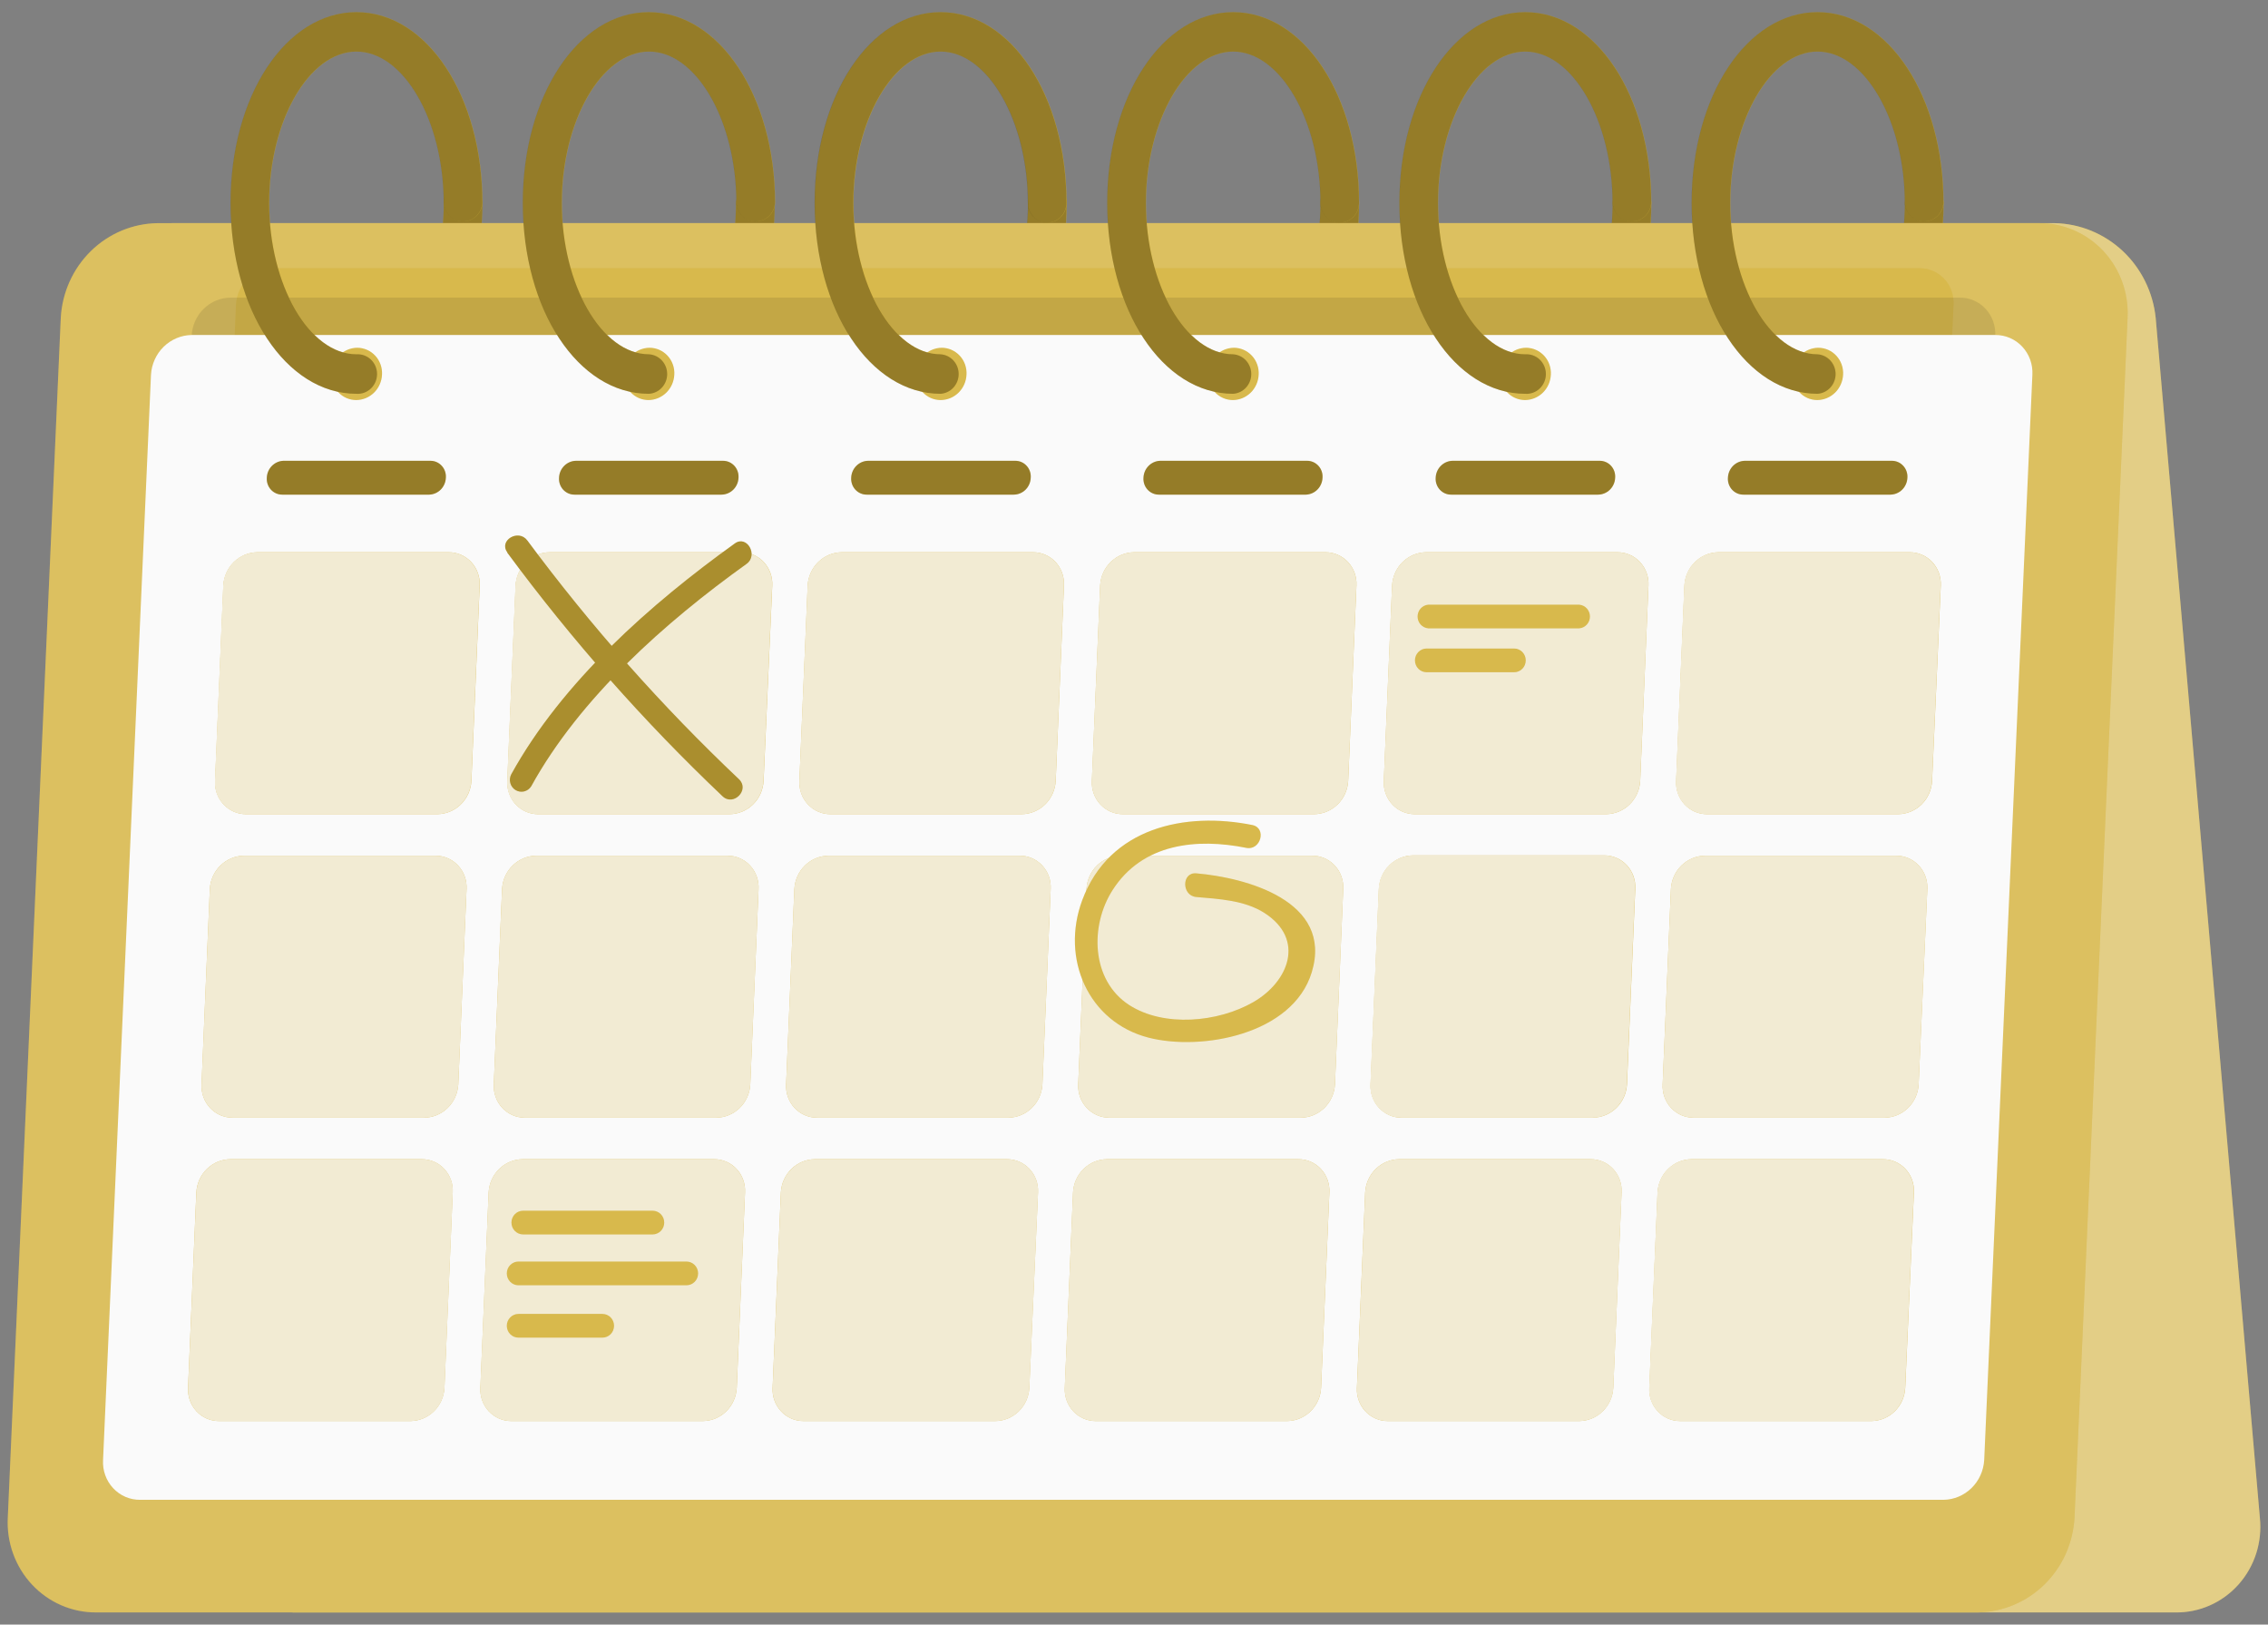 <svg width="148" height="106" viewBox="0 0 148 106" fill="none" xmlns="http://www.w3.org/2000/svg">
<rect x="0" y="0" width="148" height="106" fill="#808080" stroke="none"/>
<g clip-path="url(#clip0_1_38)">
<path d="M23.264 25.694C22.944 25.673 22.643 25.528 22.424 25.288C22.204 25.049 22.082 24.733 22.082 24.405C22.082 24.077 22.204 23.762 22.424 23.522C22.643 23.283 22.944 23.138 23.264 23.116C26.355 23.116 28.96 18.595 28.96 13.241C28.981 12.914 29.123 12.607 29.357 12.382C29.591 12.158 29.9 12.034 30.221 12.034C30.543 12.034 30.852 12.158 31.086 12.382C31.32 12.607 31.462 12.914 31.483 13.241C31.483 20.224 27.884 25.694 23.264 25.694Z" fill="#D4B139"/>
<path d="M42.334 25.694C42.014 25.673 41.714 25.528 41.494 25.288C41.275 25.049 41.152 24.733 41.152 24.405C41.152 24.077 41.275 23.762 41.494 23.522C41.714 23.283 42.014 23.138 42.334 23.116C45.425 23.116 48.03 18.595 48.03 13.241C48.051 12.914 48.193 12.607 48.427 12.382C48.662 12.158 48.971 12.034 49.292 12.034C49.613 12.034 49.922 12.158 50.156 12.382C50.391 12.607 50.533 12.914 50.554 13.241C50.581 20.224 46.944 25.694 42.334 25.694Z" fill="#D4B139"/>
<path d="M61.393 25.694C61.072 25.673 60.772 25.528 60.553 25.288C60.333 25.049 60.211 24.733 60.211 24.405C60.211 24.077 60.333 23.762 60.553 23.522C60.772 23.283 61.072 23.138 61.393 23.116C64.478 23.116 67.089 18.595 67.089 13.241C67.089 12.9 67.221 12.572 67.457 12.331C67.694 12.09 68.014 11.955 68.348 11.955C68.682 11.955 69.002 12.09 69.238 12.331C69.474 12.572 69.607 12.9 69.607 13.241C69.623 20.224 66.019 25.694 61.393 25.694Z" fill="#D4B139"/>
<path d="M80.476 25.694C80.303 25.706 80.13 25.681 79.967 25.622C79.805 25.562 79.655 25.469 79.529 25.348C79.403 25.227 79.302 25.081 79.233 24.919C79.164 24.757 79.129 24.582 79.129 24.405C79.129 24.229 79.164 24.054 79.233 23.892C79.302 23.729 79.403 23.583 79.529 23.462C79.655 23.342 79.805 23.249 79.967 23.189C80.13 23.13 80.303 23.105 80.476 23.116C83.562 23.116 86.172 18.595 86.172 13.241C86.172 12.9 86.304 12.572 86.54 12.331C86.777 12.09 87.097 11.955 87.431 11.955C87.765 11.955 88.085 12.09 88.321 12.331C88.557 12.572 88.69 12.9 88.69 13.241C88.69 20.224 85.08 25.694 80.476 25.694Z" fill="#D4B139"/>
<path d="M99.541 25.694C99.221 25.673 98.921 25.528 98.701 25.288C98.481 25.049 98.359 24.733 98.359 24.405C98.359 24.077 98.481 23.762 98.701 23.522C98.921 23.283 99.221 23.138 99.541 23.116C102.632 23.116 105.237 18.595 105.237 13.241C105.258 12.914 105.4 12.607 105.634 12.382C105.869 12.158 106.178 12.034 106.499 12.034C106.82 12.034 107.129 12.158 107.363 12.382C107.598 12.607 107.74 12.914 107.761 13.241C107.761 20.224 104.151 25.694 99.541 25.694Z" fill="#D4B139"/>
<path d="M118.612 25.694C118.291 25.673 117.991 25.528 117.771 25.288C117.552 25.049 117.43 24.733 117.43 24.405C117.43 24.077 117.552 23.762 117.771 23.522C117.991 23.283 118.291 23.138 118.612 23.116C121.697 23.116 124.307 18.595 124.307 13.241C124.328 12.914 124.47 12.607 124.705 12.382C124.939 12.158 125.248 12.034 125.569 12.034C125.89 12.034 126.199 12.158 126.434 12.382C126.668 12.607 126.81 12.914 126.831 13.241C126.831 20.224 123.221 25.694 118.612 25.694Z" fill="#D4B139"/>
<g opacity="0.3">
<path d="M23.262 25.694C22.942 25.673 22.641 25.528 22.422 25.288C22.202 25.049 22.08 24.733 22.08 24.405C22.08 24.077 22.202 23.762 22.422 23.522C22.641 23.283 22.942 23.138 23.262 23.116C26.353 23.116 28.958 18.595 28.958 13.241C28.979 12.914 29.121 12.607 29.355 12.382C29.589 12.158 29.898 12.034 30.22 12.034C30.541 12.034 30.85 12.158 31.084 12.382C31.318 12.607 31.46 12.914 31.481 13.241C31.481 20.224 27.882 25.694 23.262 25.694Z" fill="black"/>
<path d="M42.332 25.694C42.012 25.673 41.712 25.528 41.492 25.288C41.273 25.049 41.15 24.733 41.15 24.405C41.15 24.077 41.273 23.762 41.492 23.522C41.712 23.283 42.012 23.138 42.332 23.116C45.423 23.116 48.028 18.595 48.028 13.241C48.049 12.914 48.191 12.607 48.425 12.382C48.66 12.158 48.969 12.034 49.29 12.034C49.611 12.034 49.92 12.158 50.154 12.382C50.389 12.607 50.531 12.914 50.552 13.241C50.579 20.224 46.942 25.694 42.332 25.694Z" fill="black"/>
<path d="M61.383 25.694C61.063 25.673 60.762 25.528 60.543 25.288C60.323 25.049 60.201 24.733 60.201 24.405C60.201 24.077 60.323 23.762 60.543 23.522C60.762 23.283 61.063 23.138 61.383 23.116C64.469 23.116 67.079 18.595 67.079 13.241C67.079 12.9 67.211 12.572 67.448 12.331C67.684 12.09 68.004 11.955 68.338 11.955C68.672 11.955 68.992 12.09 69.228 12.331C69.464 12.572 69.597 12.9 69.597 13.241C69.613 20.224 66.009 25.694 61.383 25.694Z" fill="black"/>
<path d="M80.47 25.694C80.297 25.706 80.124 25.681 79.962 25.622C79.799 25.562 79.649 25.469 79.523 25.348C79.397 25.227 79.296 25.081 79.227 24.919C79.159 24.757 79.123 24.582 79.123 24.405C79.123 24.229 79.159 24.054 79.227 23.892C79.296 23.729 79.397 23.583 79.523 23.462C79.649 23.342 79.799 23.249 79.962 23.189C80.124 23.13 80.297 23.105 80.47 23.116C83.556 23.116 86.166 18.595 86.166 13.241C86.166 12.9 86.299 12.572 86.535 12.331C86.771 12.09 87.091 11.955 87.425 11.955C87.759 11.955 88.079 12.09 88.315 12.331C88.552 12.572 88.684 12.9 88.684 13.241C88.684 20.224 85.074 25.694 80.47 25.694Z" fill="black"/>
<path d="M99.535 25.694C99.215 25.673 98.915 25.528 98.695 25.288C98.476 25.049 98.353 24.733 98.353 24.405C98.353 24.077 98.476 23.762 98.695 23.522C98.915 23.283 99.215 23.138 99.535 23.116C102.626 23.116 105.231 18.595 105.231 13.241C105.252 12.914 105.394 12.607 105.628 12.382C105.863 12.158 106.172 12.034 106.493 12.034C106.814 12.034 107.123 12.158 107.357 12.382C107.592 12.607 107.734 12.914 107.755 13.241C107.755 20.224 104.145 25.694 99.535 25.694Z" fill="black"/>
<path d="M118.606 25.694C118.285 25.673 117.985 25.528 117.765 25.288C117.546 25.049 117.424 24.733 117.424 24.405C117.424 24.077 117.546 23.762 117.765 23.522C117.985 23.283 118.285 23.138 118.606 23.116C121.691 23.116 124.301 18.595 124.301 13.241C124.322 12.914 124.464 12.607 124.699 12.382C124.933 12.158 125.242 12.034 125.563 12.034C125.884 12.034 126.193 12.158 126.428 12.382C126.662 12.607 126.804 12.914 126.825 13.241C126.825 20.224 123.215 25.694 118.606 25.694Z" fill="black"/>
</g>
<path d="M11.317 14.56H134.083C135.729 14.594 137.307 15.24 138.52 16.377C139.732 17.514 140.497 19.065 140.671 20.737L147.469 99.029C147.552 99.815 147.47 100.61 147.23 101.361C146.989 102.112 146.596 102.802 146.074 103.386C145.553 103.97 144.917 104.434 144.207 104.748C143.497 105.062 142.73 105.218 141.957 105.207H19.186C17.54 105.171 15.964 104.524 14.752 103.387C13.539 102.25 12.774 100.701 12.598 99.029L5.805 20.737C5.722 19.951 5.803 19.156 6.043 18.405C6.283 17.654 6.676 16.963 7.198 16.379C7.719 15.795 8.356 15.331 9.066 15.017C9.776 14.703 10.544 14.548 11.317 14.56Z" fill="#D4B139"/>
<path opacity="0.4" d="M11.317 14.56H134.083C135.729 14.594 137.307 15.24 138.52 16.377C139.732 17.514 140.497 19.065 140.671 20.737L147.469 99.029C147.552 99.815 147.47 100.61 147.23 101.361C146.989 102.112 146.596 102.802 146.074 103.386C145.553 103.97 144.917 104.434 144.207 104.748C143.497 105.062 142.73 105.218 141.957 105.207H19.186C17.54 105.171 15.964 104.524 14.752 103.387C13.539 102.25 12.774 100.701 12.598 99.029L5.805 20.737C5.722 19.951 5.803 19.156 6.043 18.405C6.283 17.654 6.676 16.963 7.198 16.379C7.719 15.795 8.356 15.331 9.066 15.017C9.776 14.703 10.544 14.548 11.317 14.56Z" fill="#FAFAFA"/>
<path d="M133.06 14.56H10.289C8.665 14.58 7.109 15.229 5.936 16.375C4.762 17.522 4.058 19.081 3.966 20.737L0.508 99.029C0.467 99.827 0.585 100.625 0.857 101.374C1.128 102.123 1.546 102.808 2.085 103.386C2.624 103.964 3.274 104.424 3.993 104.737C4.712 105.05 5.487 105.21 6.269 105.207H129.051C130.675 105.187 132.231 104.538 133.404 103.391C134.578 102.245 135.282 100.686 135.373 99.029L138.837 20.737C138.878 19.938 138.758 19.14 138.486 18.39C138.213 17.64 137.794 16.955 137.253 16.376C136.712 15.798 136.061 15.338 135.34 15.026C134.619 14.714 133.843 14.555 133.06 14.56Z" fill="#D4B139"/>
<path opacity="0.2" d="M133.06 14.56H10.289C8.665 14.58 7.109 15.229 5.936 16.375C4.762 17.522 4.058 19.081 3.966 20.737L0.508 99.029C0.467 99.827 0.585 100.625 0.857 101.374C1.128 102.123 1.546 102.808 2.085 103.386C2.624 103.964 3.274 104.424 3.993 104.737C4.712 105.05 5.487 105.21 6.269 105.207H129.051C130.675 105.187 132.231 104.538 133.404 103.391C134.578 102.245 135.282 100.686 135.373 99.029L138.837 20.737C138.878 19.938 138.758 19.14 138.486 18.39C138.213 17.64 137.794 16.955 137.253 16.376C136.712 15.798 136.061 15.338 135.34 15.026C134.619 14.714 133.843 14.555 133.06 14.56Z" fill="#FAFAFA"/>
<path d="M12.544 84.517L15.403 19.86C15.437 19.225 15.706 18.628 16.156 18.189C16.605 17.75 17.202 17.503 17.824 17.497H125.269C125.569 17.495 125.866 17.555 126.142 17.675C126.417 17.794 126.666 17.97 126.873 18.191C127.08 18.413 127.241 18.675 127.345 18.961C127.449 19.248 127.495 19.554 127.48 19.86L124.616 84.517C124.581 85.151 124.312 85.749 123.862 86.187C123.413 86.626 122.816 86.874 122.195 86.88H14.754C14.455 86.882 14.158 86.821 13.882 86.702C13.606 86.582 13.357 86.406 13.15 86.185C12.943 85.964 12.783 85.702 12.679 85.415C12.574 85.128 12.528 84.823 12.544 84.517Z" fill="#D4B139"/>
<path opacity="0.1" d="M12.544 84.517L15.403 19.86C15.437 19.225 15.706 18.628 16.156 18.189C16.605 17.75 17.202 17.503 17.824 17.497H125.269C125.569 17.495 125.866 17.555 126.142 17.675C126.417 17.794 126.666 17.97 126.873 18.191C127.08 18.413 127.241 18.675 127.345 18.961C127.449 19.248 127.495 19.554 127.48 19.86L124.616 84.517C124.581 85.151 124.312 85.749 123.862 86.187C123.413 86.626 122.816 86.874 122.195 86.88H14.754C14.455 86.882 14.158 86.821 13.882 86.702C13.606 86.582 13.357 86.406 13.15 86.185C12.943 85.964 12.783 85.702 12.679 85.415C12.574 85.128 12.528 84.823 12.544 84.517Z" fill="#FAFAFA"/>
<path opacity="0.1" d="M9.51 89.794L12.509 21.896C12.543 21.23 12.825 20.603 13.297 20.142C13.77 19.682 14.396 19.422 15.049 19.418H127.882C128.197 19.415 128.509 19.478 128.798 19.603C129.088 19.728 129.349 19.913 129.566 20.145C129.784 20.377 129.952 20.652 130.061 20.953C130.17 21.255 130.218 21.576 130.201 21.896L127.196 89.794C127.162 90.46 126.881 91.087 126.41 91.549C125.939 92.01 125.314 92.271 124.662 92.278H11.817C11.503 92.28 11.192 92.217 10.903 92.091C10.614 91.965 10.353 91.78 10.136 91.547C9.92 91.314 9.753 91.039 9.645 90.737C9.537 90.436 9.491 90.115 9.51 89.794Z" fill="black"/>
<path d="M6.725 95.27L9.853 24.447C9.895 23.754 10.191 23.103 10.682 22.623C11.173 22.144 11.822 21.87 12.501 21.858H130.204C130.532 21.855 130.858 21.921 131.16 22.052C131.463 22.182 131.736 22.375 131.962 22.617C132.189 22.86 132.365 23.147 132.479 23.462C132.593 23.777 132.642 24.112 132.625 24.447L129.48 95.27C129.438 95.963 129.142 96.614 128.651 97.094C128.16 97.573 127.511 97.847 126.832 97.859H9.145C8.817 97.863 8.491 97.797 8.188 97.667C7.885 97.537 7.612 97.344 7.385 97.101C7.158 96.859 6.982 96.571 6.869 96.256C6.755 95.941 6.706 95.605 6.725 95.27Z" fill="#FAFAFA"/>
<path d="M118.591 26.103C118.37 26.103 118.15 26.057 117.947 25.968C117.744 25.878 117.561 25.748 117.409 25.583C117.257 25.419 117.14 25.224 117.064 25.012C116.989 24.799 116.956 24.573 116.97 24.347C116.99 23.904 117.176 23.486 117.488 23.178C117.801 22.871 118.216 22.696 118.65 22.691C118.872 22.691 119.091 22.737 119.294 22.826C119.497 22.916 119.681 23.047 119.832 23.211C119.984 23.375 120.102 23.57 120.177 23.782C120.253 23.995 120.285 24.221 120.272 24.447C120.251 24.89 120.065 25.308 119.753 25.616C119.441 25.923 119.025 26.098 118.591 26.103Z" fill="#D4B139"/>
<path d="M99.521 26.103C99.299 26.103 99.08 26.057 98.877 25.968C98.674 25.878 98.49 25.748 98.338 25.583C98.186 25.419 98.069 25.224 97.994 25.012C97.918 24.799 97.886 24.573 97.899 24.347C97.92 23.904 98.106 23.486 98.418 23.178C98.73 22.871 99.146 22.696 99.58 22.691C99.801 22.691 100.02 22.737 100.224 22.826C100.427 22.916 100.61 23.047 100.762 23.211C100.914 23.375 101.031 23.57 101.107 23.782C101.182 23.995 101.214 24.221 101.201 24.447C101.182 24.89 100.997 25.309 100.684 25.617C100.371 25.925 99.955 26.099 99.521 26.103Z" fill="#D4B139"/>
<path d="M80.454 26.103C80.233 26.103 80.014 26.057 79.811 25.968C79.607 25.878 79.424 25.748 79.272 25.583C79.12 25.419 79.003 25.224 78.927 25.012C78.852 24.799 78.82 24.573 78.833 24.347C78.855 23.905 79.041 23.488 79.353 23.18C79.665 22.872 80.08 22.698 80.514 22.691C80.735 22.691 80.954 22.737 81.157 22.826C81.361 22.916 81.544 23.047 81.696 23.211C81.848 23.375 81.965 23.57 82.04 23.782C82.116 23.995 82.148 24.221 82.135 24.447C82.115 24.89 81.93 25.309 81.618 25.617C81.305 25.925 80.889 26.099 80.454 26.103Z" fill="#D4B139"/>
<path d="M61.384 26.103C61.163 26.103 60.944 26.057 60.74 25.968C60.537 25.878 60.354 25.748 60.202 25.583C60.05 25.419 59.932 25.224 59.857 25.012C59.782 24.799 59.749 24.573 59.763 24.347C59.786 23.904 59.973 23.487 60.286 23.18C60.599 22.872 61.014 22.698 61.449 22.691C61.67 22.691 61.889 22.737 62.092 22.826C62.296 22.916 62.479 23.047 62.631 23.211C62.783 23.375 62.9 23.57 62.976 23.782C63.051 23.995 63.083 24.221 63.07 24.447C63.05 24.891 62.865 25.311 62.551 25.619C62.237 25.927 61.819 26.1 61.384 26.103Z" fill="#D4B139"/>
<path d="M42.321 26.103C42.1 26.103 41.881 26.057 41.678 25.968C41.474 25.878 41.291 25.748 41.139 25.583C40.987 25.419 40.87 25.224 40.794 25.012C40.719 24.799 40.687 24.573 40.7 24.347C40.721 23.904 40.906 23.486 41.219 23.178C41.531 22.871 41.947 22.696 42.381 22.691C42.602 22.691 42.821 22.737 43.025 22.826C43.228 22.916 43.411 23.047 43.563 23.211C43.715 23.375 43.832 23.57 43.908 23.782C43.983 23.995 44.015 24.221 44.002 24.447C43.981 24.89 43.796 25.308 43.483 25.616C43.171 25.923 42.755 26.098 42.321 26.103Z" fill="#D4B139"/>
<path d="M23.247 26.103C23.026 26.103 22.807 26.057 22.603 25.968C22.4 25.878 22.217 25.748 22.065 25.583C21.913 25.419 21.796 25.224 21.72 25.012C21.645 24.799 21.613 24.573 21.626 24.347C21.647 23.904 21.832 23.486 22.145 23.178C22.457 22.871 22.873 22.696 23.307 22.691C23.528 22.691 23.747 22.737 23.95 22.826C24.154 22.916 24.337 23.047 24.489 23.211C24.641 23.375 24.758 23.57 24.833 23.782C24.909 23.995 24.941 24.221 24.928 24.447C24.908 24.89 24.723 25.309 24.411 25.617C24.098 25.925 23.682 26.099 23.247 26.103Z" fill="#D4B139"/>
<g opacity="0.1">
<path d="M118.583 26.103C118.362 26.103 118.143 26.057 117.939 25.968C117.736 25.878 117.553 25.748 117.401 25.583C117.249 25.419 117.132 25.224 117.056 25.012C116.981 24.799 116.949 24.573 116.962 24.347C116.983 23.904 117.168 23.486 117.48 23.178C117.793 22.871 118.209 22.696 118.643 22.691C118.864 22.691 119.083 22.737 119.286 22.826C119.49 22.916 119.673 23.047 119.825 23.211C119.977 23.375 120.094 23.57 120.169 23.782C120.245 23.995 120.277 24.221 120.264 24.447C120.243 24.89 120.058 25.308 119.745 25.616C119.433 25.923 119.017 26.098 118.583 26.103Z" fill="#FAFAFA"/>
<path d="M99.513 26.103C99.291 26.103 99.072 26.057 98.869 25.968C98.666 25.878 98.483 25.748 98.331 25.583C98.179 25.419 98.061 25.224 97.986 25.012C97.91 24.799 97.878 24.573 97.892 24.347C97.912 23.904 98.098 23.486 98.41 23.178C98.722 22.871 99.138 22.696 99.572 22.691C99.793 22.691 100.013 22.737 100.216 22.826C100.419 22.916 100.602 23.047 100.754 23.211C100.906 23.375 101.024 23.57 101.099 23.782C101.175 23.995 101.207 24.221 101.193 24.447C101.174 24.89 100.989 25.309 100.676 25.617C100.364 25.925 99.947 26.099 99.513 26.103Z" fill="#FAFAFA"/>
<path d="M80.446 26.103C80.225 26.103 80.006 26.057 79.803 25.968C79.599 25.878 79.416 25.748 79.264 25.583C79.112 25.419 78.995 25.224 78.919 25.012C78.844 24.799 78.812 24.573 78.825 24.347C78.847 23.905 79.033 23.488 79.345 23.18C79.657 22.872 80.072 22.698 80.506 22.691C80.727 22.691 80.946 22.737 81.15 22.826C81.353 22.916 81.536 23.047 81.688 23.211C81.84 23.375 81.957 23.57 82.033 23.782C82.108 23.995 82.14 24.221 82.127 24.447C82.108 24.89 81.922 25.309 81.61 25.617C81.297 25.925 80.881 26.099 80.446 26.103Z" fill="#FAFAFA"/>
<path d="M61.384 26.103C61.163 26.103 60.944 26.057 60.74 25.968C60.537 25.878 60.354 25.748 60.202 25.583C60.05 25.419 59.932 25.224 59.857 25.012C59.782 24.799 59.749 24.573 59.763 24.347C59.786 23.904 59.973 23.487 60.286 23.18C60.599 22.872 61.014 22.698 61.449 22.691C61.67 22.691 61.889 22.737 62.092 22.826C62.296 22.916 62.479 23.047 62.631 23.211C62.783 23.375 62.9 23.57 62.976 23.782C63.051 23.995 63.083 24.221 63.07 24.447C63.05 24.891 62.865 25.311 62.551 25.619C62.237 25.927 61.819 26.1 61.384 26.103Z" fill="#FAFAFA"/>
<path d="M42.31 26.103C42.088 26.103 41.869 26.057 41.666 25.968C41.463 25.878 41.279 25.748 41.127 25.583C40.976 25.419 40.858 25.224 40.783 25.012C40.707 24.799 40.675 24.573 40.688 24.347C40.709 23.904 40.895 23.486 41.207 23.178C41.519 22.871 41.935 22.696 42.369 22.691C42.59 22.691 42.809 22.737 43.013 22.826C43.216 22.916 43.399 23.047 43.551 23.211C43.703 23.375 43.82 23.57 43.896 23.782C43.971 23.995 44.004 24.221 43.99 24.447C43.97 24.89 43.784 25.308 43.472 25.616C43.159 25.923 42.744 26.098 42.31 26.103Z" fill="#FAFAFA"/>
<path d="M23.239 26.103C23.018 26.103 22.799 26.057 22.596 25.968C22.392 25.878 22.209 25.748 22.057 25.583C21.905 25.419 21.788 25.224 21.712 25.012C21.637 24.799 21.605 24.573 21.618 24.347C21.639 23.904 21.824 23.486 22.137 23.178C22.449 22.871 22.865 22.696 23.299 22.691C23.52 22.691 23.739 22.737 23.942 22.826C24.146 22.916 24.329 23.047 24.481 23.211C24.633 23.375 24.75 23.57 24.826 23.782C24.901 23.995 24.933 24.221 24.92 24.447C24.901 24.89 24.715 25.309 24.403 25.617C24.09 25.925 23.674 26.099 23.239 26.103Z" fill="#FAFAFA"/>
</g>
<path d="M28.015 32.274H18.424C18.285 32.275 18.147 32.247 18.019 32.191C17.891 32.135 17.776 32.053 17.681 31.949C17.586 31.845 17.513 31.722 17.467 31.588C17.421 31.454 17.402 31.312 17.413 31.17C17.424 30.881 17.541 30.606 17.741 30.402C17.942 30.197 18.211 30.077 18.494 30.066H28.086C28.225 30.065 28.363 30.093 28.49 30.149C28.618 30.205 28.733 30.288 28.828 30.392C28.923 30.495 28.996 30.618 29.042 30.752C29.088 30.886 29.107 31.029 29.096 31.17C29.086 31.459 28.968 31.734 28.768 31.939C28.567 32.144 28.299 32.263 28.015 32.274Z" fill="#D4B139"/>
<path d="M47.086 32.274H37.494C37.355 32.275 37.217 32.247 37.089 32.191C36.961 32.135 36.846 32.053 36.751 31.949C36.656 31.845 36.584 31.722 36.537 31.588C36.491 31.454 36.473 31.312 36.483 31.17C36.494 30.876 36.615 30.598 36.822 30.392C37.028 30.187 37.303 30.07 37.591 30.066H47.178C47.317 30.065 47.455 30.093 47.583 30.149C47.711 30.205 47.826 30.288 47.922 30.391C48.017 30.495 48.091 30.618 48.137 30.752C48.184 30.886 48.203 31.028 48.194 31.17C48.182 31.464 48.062 31.743 47.855 31.948C47.649 32.153 47.374 32.27 47.086 32.274Z" fill="#D4B139"/>
<path d="M66.153 32.274H56.561C56.422 32.275 56.284 32.247 56.156 32.191C56.028 32.135 55.913 32.053 55.817 31.949C55.722 31.845 55.648 31.723 55.602 31.589C55.555 31.455 55.536 31.312 55.545 31.17C55.556 30.876 55.678 30.598 55.884 30.392C56.09 30.187 56.365 30.07 56.653 30.066H66.251C66.39 30.065 66.527 30.093 66.655 30.149C66.783 30.205 66.898 30.288 66.993 30.392C67.088 30.495 67.161 30.618 67.207 30.752C67.253 30.886 67.272 31.029 67.261 31.17C67.251 31.465 67.131 31.744 66.924 31.95C66.718 32.155 66.442 32.272 66.153 32.274Z" fill="#D4B139"/>
<path d="M85.222 32.274H75.631C75.492 32.275 75.354 32.247 75.226 32.191C75.098 32.135 74.983 32.053 74.888 31.949C74.793 31.845 74.72 31.722 74.674 31.588C74.628 31.454 74.61 31.312 74.62 31.17C74.631 30.881 74.748 30.606 74.948 30.402C75.149 30.197 75.418 30.077 75.701 30.066H85.293C85.432 30.065 85.57 30.093 85.697 30.149C85.825 30.205 85.94 30.288 86.035 30.392C86.13 30.495 86.203 30.618 86.249 30.752C86.295 30.886 86.314 31.029 86.303 31.17C86.293 31.459 86.175 31.734 85.975 31.939C85.775 32.144 85.506 32.263 85.222 32.274Z" fill="#D4B139"/>
<path d="M104.293 32.274H94.701C94.562 32.275 94.424 32.247 94.296 32.191C94.168 32.135 94.053 32.053 93.958 31.949C93.864 31.845 93.791 31.722 93.744 31.588C93.698 31.454 93.68 31.312 93.69 31.17C93.701 30.876 93.823 30.598 94.029 30.392C94.235 30.187 94.51 30.07 94.798 30.066H104.39C104.529 30.065 104.667 30.093 104.795 30.149C104.923 30.205 105.038 30.288 105.133 30.392C105.228 30.495 105.3 30.618 105.347 30.752C105.393 30.886 105.411 31.029 105.401 31.17C105.39 31.464 105.269 31.743 105.062 31.948C104.856 32.153 104.581 32.27 104.293 32.274Z" fill="#D4B139"/>
<path d="M123.363 32.274H113.771C113.632 32.275 113.494 32.247 113.367 32.191C113.239 32.135 113.124 32.053 113.029 31.949C112.934 31.845 112.861 31.722 112.815 31.588C112.769 31.454 112.75 31.312 112.761 31.17C112.772 30.876 112.893 30.598 113.099 30.392C113.305 30.187 113.581 30.07 113.868 30.066H123.455C123.594 30.065 123.732 30.093 123.86 30.149C123.988 30.205 124.104 30.288 124.199 30.391C124.295 30.495 124.368 30.618 124.415 30.752C124.461 30.886 124.481 31.028 124.471 31.17C124.46 31.464 124.339 31.743 124.133 31.948C123.927 32.153 123.651 32.27 123.363 32.274Z" fill="#D4B139"/>
<g opacity="0.3">
<path d="M28.012 32.274H18.42C18.281 32.275 18.143 32.247 18.015 32.191C17.887 32.135 17.772 32.053 17.677 31.949C17.582 31.845 17.509 31.722 17.463 31.588C17.417 31.454 17.399 31.312 17.409 31.17C17.42 30.881 17.537 30.606 17.738 30.402C17.938 30.197 18.207 30.077 18.49 30.066H28.082C28.221 30.065 28.359 30.093 28.486 30.149C28.614 30.205 28.729 30.288 28.824 30.392C28.919 30.495 28.992 30.618 29.038 30.752C29.084 30.886 29.103 31.029 29.092 31.17C29.082 31.459 28.964 31.734 28.764 31.939C28.564 32.144 28.295 32.263 28.012 32.274Z" fill="black"/>
<path d="M47.082 32.274H37.49C37.351 32.275 37.213 32.247 37.085 32.191C36.958 32.135 36.843 32.053 36.748 31.949C36.653 31.845 36.58 31.722 36.533 31.588C36.487 31.454 36.469 31.312 36.479 31.17C36.49 30.876 36.611 30.598 36.818 30.392C37.024 30.187 37.299 30.07 37.587 30.066H47.174C47.313 30.065 47.451 30.093 47.579 30.149C47.707 30.205 47.822 30.288 47.918 30.391C48.013 30.495 48.087 30.618 48.133 30.752C48.18 30.886 48.199 31.028 48.19 31.17C48.179 31.464 48.058 31.743 47.851 31.948C47.645 32.153 47.37 32.27 47.082 32.274Z" fill="black"/>
<path d="M66.153 32.274H56.561C56.422 32.275 56.284 32.247 56.156 32.191C56.028 32.135 55.913 32.053 55.817 31.949C55.722 31.845 55.648 31.723 55.602 31.589C55.555 31.455 55.536 31.312 55.545 31.17C55.556 30.876 55.678 30.598 55.884 30.392C56.09 30.187 56.365 30.07 56.653 30.066H66.251C66.39 30.065 66.527 30.093 66.655 30.149C66.783 30.205 66.898 30.288 66.993 30.392C67.088 30.495 67.161 30.618 67.207 30.752C67.253 30.886 67.272 31.029 67.261 31.17C67.251 31.465 67.131 31.744 66.924 31.95C66.718 32.155 66.442 32.272 66.153 32.274Z" fill="black"/>
<path d="M85.219 32.274H75.627C75.488 32.275 75.35 32.247 75.222 32.191C75.094 32.135 74.979 32.053 74.884 31.949C74.789 31.845 74.716 31.722 74.67 31.588C74.624 31.454 74.606 31.312 74.616 31.17C74.627 30.881 74.744 30.606 74.945 30.402C75.145 30.197 75.414 30.077 75.697 30.066H85.289C85.428 30.065 85.566 30.093 85.694 30.149C85.821 30.205 85.936 30.288 86.031 30.392C86.126 30.495 86.199 30.618 86.245 30.752C86.291 30.886 86.31 31.029 86.299 31.17C86.289 31.459 86.171 31.734 85.971 31.939C85.771 32.144 85.502 32.263 85.219 32.274Z" fill="black"/>
<path d="M104.285 32.274H94.693C94.554 32.275 94.416 32.247 94.288 32.191C94.161 32.135 94.046 32.053 93.951 31.949C93.856 31.845 93.783 31.722 93.737 31.588C93.691 31.454 93.672 31.312 93.683 31.17C93.694 30.876 93.815 30.598 94.021 30.392C94.227 30.187 94.502 30.07 94.79 30.066H104.382C104.521 30.065 104.659 30.093 104.787 30.149C104.915 30.205 105.03 30.288 105.125 30.392C105.22 30.495 105.293 30.618 105.339 30.752C105.385 30.886 105.403 31.029 105.393 31.17C105.382 31.464 105.261 31.743 105.055 31.948C104.848 32.153 104.573 32.27 104.285 32.274Z" fill="black"/>
<path d="M123.355 32.274H113.763C113.624 32.275 113.487 32.247 113.359 32.191C113.231 32.135 113.116 32.053 113.021 31.949C112.926 31.845 112.853 31.722 112.807 31.588C112.761 31.454 112.742 31.312 112.753 31.17C112.764 30.876 112.885 30.598 113.091 30.392C113.297 30.187 113.573 30.07 113.861 30.066H123.447C123.586 30.065 123.724 30.093 123.853 30.149C123.981 30.205 124.096 30.288 124.191 30.391C124.287 30.495 124.36 30.618 124.407 30.752C124.454 30.886 124.473 31.028 124.463 31.17C124.452 31.464 124.331 31.743 124.125 31.948C123.919 32.153 123.643 32.27 123.355 32.274Z" fill="black"/>
</g>
<path d="M28.547 53.124H16.053C15.779 53.125 15.508 53.069 15.255 52.959C15.003 52.85 14.776 52.689 14.587 52.486C14.397 52.284 14.251 52.044 14.155 51.782C14.06 51.519 14.018 51.24 14.032 50.96L14.572 38.197C14.605 37.617 14.852 37.072 15.263 36.67C15.674 36.268 16.219 36.041 16.788 36.033H29.282C29.556 36.032 29.827 36.088 30.079 36.198C30.331 36.308 30.559 36.469 30.748 36.671C30.937 36.874 31.084 37.114 31.179 37.376C31.275 37.638 31.317 37.918 31.303 38.197L30.762 50.96C30.728 51.54 30.481 52.085 30.07 52.486C29.659 52.887 29.115 53.115 28.547 53.124Z" fill="#D4B139"/>
<path d="M47.617 53.124H35.124C34.849 53.126 34.578 53.07 34.325 52.961C34.073 52.852 33.845 52.691 33.655 52.488C33.466 52.285 33.319 52.045 33.224 51.782C33.129 51.52 33.088 51.24 33.102 50.96L33.643 38.197C33.676 37.617 33.922 37.072 34.334 36.67C34.745 36.268 35.29 36.041 35.858 36.033H48.369C48.643 36.032 48.914 36.088 49.167 36.198C49.419 36.308 49.647 36.468 49.837 36.671C50.026 36.873 50.174 37.113 50.27 37.376C50.365 37.638 50.408 37.918 50.395 38.197L49.828 50.96C49.796 51.54 49.55 52.086 49.14 52.487C48.73 52.889 48.186 53.116 47.617 53.124Z" fill="#D4B139"/>
<path d="M66.679 53.124H54.191C53.917 53.125 53.645 53.069 53.393 52.959C53.14 52.85 52.912 52.689 52.723 52.486C52.533 52.284 52.386 52.044 52.29 51.782C52.194 51.52 52.151 51.24 52.164 50.96L52.705 38.197C52.738 37.617 52.984 37.071 53.396 36.67C53.807 36.268 54.352 36.041 54.92 36.033H67.409C67.683 36.032 67.955 36.087 68.207 36.196C68.46 36.306 68.688 36.467 68.877 36.669C69.066 36.872 69.213 37.112 69.308 37.375C69.403 37.638 69.445 37.918 69.43 38.197L68.89 50.96C68.857 51.539 68.611 52.084 68.201 52.486C67.791 52.887 67.247 53.115 66.679 53.124Z" fill="#D4B139"/>
<path d="M85.749 53.124H73.277C73.003 53.126 72.731 53.07 72.478 52.961C72.225 52.852 71.997 52.691 71.807 52.488C71.617 52.286 71.47 52.046 71.374 51.783C71.279 51.52 71.237 51.24 71.251 50.96L71.791 38.197C71.823 37.618 72.068 37.072 72.478 36.67C72.889 36.269 73.433 36.041 74.001 36.033H86.495C86.769 36.032 87.04 36.088 87.293 36.198C87.545 36.308 87.772 36.469 87.962 36.671C88.151 36.874 88.297 37.114 88.393 37.376C88.488 37.638 88.53 37.918 88.516 38.197L87.976 50.96C87.943 51.542 87.695 52.089 87.281 52.491C86.868 52.893 86.32 53.119 85.749 53.124Z" fill="#D4B139"/>
<path d="M104.816 53.124H92.323C92.049 53.125 91.777 53.069 91.525 52.959C91.273 52.85 91.045 52.689 90.856 52.486C90.667 52.284 90.52 52.044 90.425 51.782C90.329 51.519 90.287 51.239 90.301 50.96L90.842 38.197C90.875 37.617 91.121 37.071 91.533 36.67C91.944 36.268 92.489 36.041 93.057 36.033H105.546C105.82 36.032 106.092 36.087 106.345 36.196C106.598 36.306 106.826 36.467 107.016 36.669C107.206 36.872 107.353 37.112 107.448 37.375C107.544 37.637 107.586 37.917 107.572 38.197L107.032 50.96C106.998 51.54 106.751 52.085 106.34 52.486C105.929 52.887 105.385 53.115 104.816 53.124Z" fill="#D4B139"/>
<path d="M123.885 53.124H111.397C111.123 53.126 110.851 53.07 110.599 52.961C110.346 52.852 110.118 52.691 109.929 52.488C109.74 52.285 109.593 52.045 109.498 51.782C109.403 51.52 109.361 51.24 109.376 50.96L109.916 38.197C109.949 37.617 110.196 37.072 110.607 36.67C111.018 36.268 111.563 36.041 112.132 36.033H124.62C124.895 36.032 125.166 36.088 125.419 36.198C125.671 36.308 125.899 36.468 126.089 36.671C126.278 36.873 126.425 37.113 126.521 37.376C126.617 37.638 126.66 37.918 126.647 38.197L126.079 50.96C126.048 51.537 125.805 52.08 125.398 52.482C124.991 52.883 124.451 53.112 123.885 53.124Z" fill="#D4B139"/>
<g opacity="0.8">
<path d="M28.541 53.124H16.047C15.773 53.125 15.502 53.069 15.25 52.959C14.998 52.85 14.77 52.689 14.581 52.486C14.392 52.284 14.245 52.044 14.149 51.782C14.054 51.519 14.012 51.24 14.026 50.96L14.566 38.197C14.599 37.617 14.846 37.072 15.257 36.67C15.668 36.268 16.213 36.041 16.782 36.033H29.276C29.55 36.032 29.821 36.088 30.073 36.198C30.326 36.308 30.553 36.469 30.742 36.671C30.931 36.874 31.078 37.114 31.174 37.376C31.269 37.638 31.311 37.918 31.297 38.197L30.757 50.96C30.723 51.54 30.475 52.085 30.064 52.486C29.654 52.887 29.109 53.115 28.541 53.124Z" fill="#FAFAFA"/>
<path d="M47.612 53.124H35.118C34.843 53.126 34.572 53.07 34.319 52.961C34.067 52.852 33.839 52.691 33.65 52.488C33.46 52.285 33.313 52.045 33.218 51.782C33.123 51.52 33.082 51.24 33.097 50.96L33.637 38.197C33.67 37.617 33.917 37.072 34.328 36.67C34.739 36.268 35.284 36.041 35.853 36.033H48.363C48.637 36.032 48.909 36.088 49.161 36.198C49.413 36.308 49.641 36.468 49.831 36.671C50.02 36.873 50.168 37.113 50.264 37.376C50.36 37.638 50.402 37.918 50.389 38.197L49.822 50.96C49.79 51.54 49.545 52.086 49.134 52.487C48.724 52.889 48.18 53.116 47.612 53.124Z" fill="#FAFAFA"/>
<path d="M66.677 53.124H54.189C53.915 53.125 53.643 53.069 53.391 52.959C53.138 52.85 52.91 52.689 52.721 52.486C52.531 52.284 52.384 52.044 52.288 51.782C52.192 51.52 52.149 51.24 52.163 50.96L52.703 38.197C52.736 37.617 52.983 37.071 53.394 36.67C53.805 36.268 54.35 36.041 54.919 36.033H67.407C67.681 36.032 67.953 36.087 68.205 36.196C68.458 36.306 68.686 36.467 68.875 36.669C69.064 36.872 69.211 37.112 69.306 37.375C69.401 37.638 69.443 37.918 69.428 38.197L68.888 50.96C68.855 51.539 68.609 52.084 68.199 52.486C67.789 52.887 67.245 53.115 66.677 53.124Z" fill="#FAFAFA"/>
<path d="M85.747 53.124H73.275C73.001 53.126 72.729 53.07 72.476 52.961C72.223 52.852 71.995 52.691 71.805 52.488C71.615 52.286 71.468 52.046 71.373 51.783C71.277 51.52 71.235 51.24 71.249 50.96L71.789 38.197C71.821 37.618 72.066 37.072 72.477 36.67C72.887 36.269 73.431 36.041 73.999 36.033H86.493C86.767 36.032 87.038 36.088 87.291 36.198C87.543 36.308 87.77 36.469 87.96 36.671C88.149 36.874 88.295 37.114 88.391 37.376C88.486 37.638 88.528 37.918 88.514 38.197L87.974 50.96C87.941 51.542 87.692 52.089 87.279 52.491C86.866 52.893 86.318 53.119 85.747 53.124Z" fill="#FAFAFA"/>
<path d="M104.814 53.124H92.32C92.046 53.125 91.775 53.069 91.523 52.959C91.271 52.85 91.043 52.689 90.854 52.486C90.665 52.284 90.518 52.044 90.423 51.782C90.328 51.519 90.285 51.239 90.299 50.96L90.84 38.197C90.873 37.617 91.12 37.071 91.531 36.67C91.942 36.268 92.487 36.041 93.055 36.033H105.544C105.818 36.032 106.09 36.087 106.343 36.196C106.596 36.306 106.824 36.467 107.014 36.669C107.204 36.872 107.351 37.112 107.447 37.375C107.542 37.637 107.584 37.917 107.57 38.197L107.03 50.96C106.996 51.54 106.749 52.085 106.338 52.486C105.927 52.887 105.383 53.115 104.814 53.124Z" fill="#FAFAFA"/>
<path d="M123.88 53.124H111.391C111.117 53.126 110.845 53.07 110.593 52.961C110.34 52.852 110.112 52.691 109.923 52.488C109.734 52.285 109.587 52.045 109.492 51.782C109.397 51.52 109.355 51.24 109.37 50.96L109.91 38.197C109.943 37.617 110.19 37.072 110.601 36.67C111.012 36.268 111.557 36.041 112.126 36.033H124.615C124.889 36.032 125.16 36.088 125.413 36.198C125.665 36.308 125.893 36.468 126.083 36.671C126.272 36.873 126.42 37.113 126.516 37.376C126.612 37.638 126.654 37.918 126.641 38.197L126.074 50.96C126.042 51.537 125.799 52.08 125.392 52.482C124.985 52.883 124.445 53.112 123.88 53.124Z" fill="#FAFAFA"/>
</g>
<path d="M27.668 72.925H15.174C14.9 72.926 14.629 72.87 14.377 72.76C14.124 72.651 13.897 72.49 13.708 72.287C13.518 72.085 13.372 71.845 13.276 71.582C13.181 71.32 13.139 71.04 13.153 70.761L13.693 57.998C13.727 57.419 13.975 56.873 14.386 56.472C14.796 56.071 15.341 55.843 15.909 55.834H28.424C28.698 55.833 28.97 55.889 29.222 55.999C29.474 56.108 29.702 56.269 29.891 56.472C30.08 56.675 30.227 56.914 30.322 57.177C30.418 57.439 30.459 57.719 30.445 57.998L29.905 70.761C29.871 71.344 29.621 71.892 29.205 72.294C28.79 72.696 28.24 72.922 27.668 72.925Z" fill="#D4B139"/>
<path d="M46.738 72.925H34.244C33.97 72.926 33.699 72.87 33.447 72.76C33.195 72.651 32.967 72.49 32.778 72.287C32.589 72.085 32.442 71.845 32.347 71.582C32.251 71.32 32.209 71.04 32.223 70.761L32.764 57.998C32.797 57.418 33.043 56.872 33.455 56.471C33.866 56.069 34.41 55.842 34.979 55.834H47.468C47.744 55.832 48.018 55.888 48.273 55.999C48.528 56.109 48.757 56.272 48.948 56.477C49.138 56.682 49.285 56.925 49.38 57.19C49.475 57.456 49.516 57.738 49.5 58.02L48.959 70.761C48.928 71.342 48.68 71.89 48.268 72.292C47.855 72.694 47.308 72.92 46.738 72.925Z" fill="#D4B139"/>
<path d="M65.807 72.925H53.319C53.045 72.927 52.773 72.871 52.52 72.762C52.268 72.653 52.04 72.492 51.851 72.289C51.661 72.086 51.515 71.846 51.42 71.583C51.325 71.32 51.283 71.04 51.298 70.761L51.838 57.998C51.871 57.418 52.118 56.872 52.529 56.471C52.94 56.069 53.485 55.842 54.054 55.834H66.542C66.817 55.832 67.088 55.888 67.341 55.997C67.593 56.106 67.821 56.267 68.01 56.47C68.2 56.673 68.347 56.913 68.442 57.176C68.537 57.439 68.578 57.718 68.563 57.998L68.023 70.761C67.99 71.341 67.743 71.887 67.332 72.288C66.921 72.69 66.376 72.917 65.807 72.925Z" fill="#D4B139"/>
<path d="M84.875 72.925H72.386C72.112 72.926 71.84 72.87 71.588 72.76C71.336 72.651 71.108 72.49 70.918 72.287C70.728 72.085 70.581 71.845 70.485 71.583C70.389 71.32 70.347 71.041 70.36 70.761L70.9 57.998C70.932 57.419 71.177 56.873 71.588 56.471C71.998 56.069 72.542 55.842 73.11 55.834H85.604C85.882 55.829 86.159 55.883 86.415 55.992C86.672 56.102 86.904 56.264 87.097 56.469C87.289 56.675 87.438 56.919 87.533 57.185C87.629 57.452 87.669 57.737 87.652 58.02L87.112 70.783C87.074 71.363 86.821 71.906 86.406 72.304C85.991 72.701 85.444 72.923 84.875 72.925Z" fill="#D4B139"/>
<path d="M103.949 72.925H91.455C91.181 72.926 90.91 72.87 90.658 72.76C90.406 72.65 90.178 72.49 89.989 72.287C89.8 72.085 89.653 71.845 89.558 71.582C89.462 71.32 89.42 71.04 89.434 70.761L89.975 57.998C90.004 57.414 90.249 56.862 90.662 56.456C91.074 56.05 91.623 55.82 92.196 55.812H104.689C104.964 55.811 105.235 55.867 105.487 55.977C105.739 56.086 105.967 56.247 106.156 56.45C106.345 56.652 106.492 56.892 106.587 57.155C106.683 57.417 106.724 57.697 106.711 57.976L106.17 70.739C106.141 71.323 105.896 71.874 105.483 72.281C105.071 72.687 104.522 72.917 103.949 72.925Z" fill="#D4B139"/>
<path d="M122.99 72.925H110.518C110.244 72.927 109.972 72.871 109.72 72.762C109.467 72.653 109.239 72.492 109.05 72.289C108.861 72.086 108.714 71.846 108.619 71.583C108.524 71.32 108.482 71.04 108.497 70.761L109.037 57.998C109.07 57.418 109.317 56.872 109.728 56.471C110.139 56.069 110.684 55.842 111.253 55.834H123.741C124.016 55.833 124.287 55.889 124.54 55.999C124.792 56.108 125.02 56.269 125.21 56.472C125.399 56.674 125.546 56.914 125.642 57.176C125.738 57.439 125.781 57.718 125.768 57.998L125.201 70.761C125.169 71.34 124.923 71.886 124.513 72.288C124.103 72.69 123.559 72.917 122.99 72.925Z" fill="#D4B139"/>
<g opacity="0.8">
<path d="M27.668 72.925H15.174C14.9 72.926 14.629 72.87 14.377 72.76C14.124 72.65 13.897 72.49 13.708 72.287C13.518 72.085 13.372 71.845 13.276 71.582C13.181 71.32 13.139 71.04 13.153 70.761L13.693 57.998C13.727 57.419 13.975 56.873 14.386 56.472C14.796 56.071 15.341 55.843 15.909 55.834H28.424C28.698 55.833 28.97 55.889 29.222 55.999C29.474 56.108 29.702 56.269 29.891 56.472C30.08 56.675 30.227 56.914 30.322 57.177C30.418 57.439 30.459 57.719 30.445 57.998L29.905 70.761C29.871 71.344 29.621 71.892 29.205 72.294C28.79 72.696 28.24 72.921 27.668 72.925Z" fill="#FAFAFA"/>
<path d="M46.738 72.925H34.244C33.97 72.926 33.699 72.87 33.447 72.76C33.195 72.651 32.967 72.49 32.778 72.287C32.589 72.085 32.442 71.845 32.347 71.582C32.251 71.32 32.209 71.04 32.223 70.761L32.764 57.998C32.797 57.418 33.043 56.872 33.455 56.471C33.866 56.069 34.41 55.842 34.979 55.834H47.468C47.744 55.832 48.018 55.888 48.273 55.999C48.528 56.109 48.757 56.272 48.948 56.477C49.138 56.682 49.285 56.925 49.38 57.19C49.475 57.456 49.516 57.738 49.5 58.02L48.959 70.761C48.928 71.342 48.68 71.89 48.268 72.292C47.855 72.694 47.308 72.92 46.738 72.925Z" fill="#FAFAFA"/>
<path d="M65.807 72.925H53.319C53.045 72.927 52.773 72.871 52.52 72.762C52.268 72.653 52.04 72.492 51.851 72.289C51.661 72.086 51.515 71.846 51.42 71.583C51.325 71.32 51.283 71.04 51.298 70.761L51.838 57.998C51.871 57.418 52.118 56.872 52.529 56.471C52.94 56.069 53.485 55.842 54.054 55.834H66.542C66.817 55.832 67.088 55.888 67.341 55.997C67.593 56.106 67.821 56.267 68.01 56.47C68.2 56.673 68.347 56.913 68.442 57.176C68.537 57.439 68.578 57.718 68.563 57.998L68.023 70.761C67.99 71.341 67.743 71.887 67.332 72.288C66.921 72.69 66.376 72.917 65.807 72.925Z" fill="#FAFAFA"/>
<path d="M84.875 72.925H72.386C72.112 72.926 71.84 72.87 71.588 72.76C71.336 72.651 71.108 72.49 70.918 72.287C70.728 72.085 70.581 71.845 70.485 71.583C70.389 71.32 70.347 71.041 70.36 70.761L70.9 57.998C70.932 57.419 71.177 56.873 71.588 56.471C71.998 56.069 72.542 55.842 73.11 55.834H85.604C85.882 55.829 86.159 55.883 86.415 55.992C86.672 56.102 86.904 56.264 87.097 56.469C87.289 56.675 87.438 56.919 87.533 57.185C87.629 57.452 87.669 57.737 87.652 58.02L87.112 70.783C87.074 71.363 86.821 71.906 86.406 72.304C85.991 72.701 85.444 72.923 84.875 72.925Z" fill="#FAFAFA"/>
<path d="M103.941 72.925H91.448C91.174 72.926 90.902 72.87 90.65 72.76C90.398 72.651 90.17 72.49 89.981 72.287C89.792 72.085 89.645 71.845 89.55 71.582C89.454 71.32 89.412 71.04 89.426 70.761L89.967 57.998C89.996 57.414 90.241 56.862 90.654 56.456C91.067 56.05 91.615 55.82 92.188 55.812H104.682C104.956 55.811 105.227 55.867 105.479 55.977C105.731 56.086 105.959 56.247 106.148 56.45C106.337 56.652 106.484 56.892 106.579 57.155C106.675 57.417 106.717 57.697 106.703 57.976L106.162 70.739C106.134 71.323 105.888 71.875 105.475 72.281C105.063 72.687 104.514 72.917 103.941 72.925Z" fill="#FAFAFA"/>
<path d="M122.99 72.925H110.518C110.244 72.927 109.972 72.871 109.72 72.762C109.467 72.652 109.239 72.491 109.05 72.289C108.861 72.086 108.714 71.846 108.619 71.583C108.524 71.32 108.482 71.04 108.497 70.761L109.037 57.998C109.07 57.418 109.317 56.872 109.728 56.471C110.139 56.069 110.684 55.842 111.253 55.834H123.741C124.016 55.833 124.287 55.889 124.54 55.999C124.792 56.108 125.02 56.269 125.21 56.472C125.399 56.674 125.546 56.914 125.642 57.176C125.738 57.439 125.781 57.718 125.768 57.998L125.201 70.761C125.169 71.34 124.923 71.886 124.513 72.288C124.103 72.69 123.559 72.917 122.99 72.925Z" fill="#FAFAFA"/>
</g>
<path d="M26.798 92.72H14.293C14.019 92.722 13.748 92.666 13.495 92.557C13.242 92.448 13.015 92.287 12.825 92.084C12.636 91.881 12.489 91.641 12.394 91.378C12.299 91.116 12.258 90.836 12.272 90.556L12.813 77.799C12.846 77.219 13.092 76.673 13.504 76.271C13.915 75.87 14.46 75.642 15.028 75.635H27.522C27.797 75.633 28.068 75.689 28.321 75.798C28.573 75.907 28.801 76.068 28.991 76.271C29.18 76.474 29.326 76.714 29.422 76.977C29.517 77.239 29.558 77.519 29.543 77.799L29.003 90.556C28.972 91.135 28.727 91.68 28.317 92.081C27.908 92.483 27.365 92.711 26.798 92.72Z" fill="#D4B139"/>
<path d="M45.862 92.72H33.368C33.093 92.722 32.822 92.666 32.569 92.557C32.317 92.448 32.089 92.287 31.899 92.084C31.71 91.881 31.564 91.641 31.468 91.379C31.373 91.116 31.332 90.836 31.347 90.556L31.887 77.799C31.919 77.218 32.165 76.672 32.576 76.27C32.988 75.868 33.533 75.641 34.103 75.635H46.591C46.866 75.632 47.138 75.687 47.391 75.796C47.644 75.905 47.873 76.066 48.063 76.269C48.253 76.472 48.4 76.712 48.495 76.975C48.591 77.239 48.632 77.519 48.617 77.799L48.077 90.556C48.047 91.137 47.801 91.684 47.389 92.087C46.977 92.489 46.431 92.715 45.862 92.72Z" fill="#D4B139"/>
<path d="M64.927 92.72H52.438C52.164 92.722 51.892 92.666 51.64 92.557C51.387 92.448 51.159 92.287 50.97 92.084C50.781 91.881 50.634 91.641 50.539 91.378C50.444 91.116 50.402 90.836 50.417 90.556L50.957 77.799C50.989 77.218 51.235 76.672 51.647 76.27C52.058 75.868 52.604 75.641 53.173 75.635H65.71C65.984 75.633 66.257 75.689 66.509 75.798C66.762 75.907 66.99 76.068 67.18 76.271C67.37 76.473 67.517 76.713 67.613 76.976C67.708 77.239 67.751 77.519 67.737 77.799L67.169 90.556C67.137 91.141 66.887 91.692 66.47 92.094C66.053 92.497 65.5 92.721 64.927 92.72Z" fill="#D4B139"/>
<path d="M83.998 92.72H71.51C71.235 92.722 70.963 92.666 70.71 92.557C70.458 92.448 70.229 92.287 70.04 92.084C69.85 91.882 69.703 91.642 69.607 91.379C69.511 91.116 69.469 90.836 69.483 90.556L70.023 77.799C70.054 77.219 70.299 76.672 70.71 76.27C71.12 75.868 71.665 75.641 72.234 75.635H84.728C85.002 75.633 85.273 75.689 85.526 75.798C85.778 75.907 86.006 76.068 86.196 76.271C86.385 76.474 86.532 76.714 86.627 76.977C86.722 77.239 86.763 77.519 86.749 77.799L86.208 90.556C86.177 91.136 85.931 91.681 85.521 92.083C85.111 92.485 84.566 92.712 83.998 92.72Z" fill="#D4B139"/>
<path d="M103.066 92.72H90.567C90.293 92.722 90.021 92.666 89.769 92.557C89.516 92.448 89.288 92.287 89.099 92.084C88.909 91.881 88.763 91.641 88.668 91.378C88.573 91.116 88.531 90.836 88.546 90.556L89.086 77.799C89.119 77.219 89.366 76.673 89.777 76.271C90.188 75.87 90.733 75.642 91.302 75.635H103.796C104.07 75.633 104.342 75.689 104.594 75.798C104.847 75.907 105.075 76.068 105.264 76.271C105.453 76.474 105.6 76.714 105.695 76.977C105.79 77.239 105.832 77.519 105.817 77.799L105.276 90.556C105.244 91.135 104.998 91.68 104.588 92.082C104.178 92.483 103.634 92.711 103.066 92.72Z" fill="#D4B139"/>
<path d="M122.139 92.72H109.645C109.371 92.722 109.099 92.666 108.847 92.557C108.594 92.448 108.366 92.287 108.177 92.084C107.988 91.881 107.841 91.641 107.746 91.378C107.651 91.116 107.609 90.836 107.624 90.556L108.164 77.799C108.196 77.218 108.442 76.672 108.854 76.27C109.265 75.868 109.811 75.641 110.38 75.635H122.868C123.143 75.633 123.415 75.689 123.668 75.798C123.92 75.907 124.149 76.068 124.338 76.271C124.528 76.473 124.675 76.713 124.771 76.976C124.867 77.239 124.909 77.519 124.895 77.799L124.327 90.556C124.298 91.132 124.055 91.676 123.649 92.077C123.243 92.479 122.704 92.708 122.139 92.72Z" fill="#D4B139"/>
<g opacity="0.8">
<path d="M26.8 92.72H14.296C14.021 92.722 13.749 92.666 13.497 92.557C13.245 92.448 13.017 92.287 12.827 92.084C12.638 91.881 12.491 91.641 12.396 91.379C12.301 91.116 12.26 90.836 12.274 90.556L12.815 77.799C12.848 77.219 13.094 76.673 13.506 76.272C13.917 75.87 14.462 75.642 15.03 75.635H27.524C27.799 75.633 28.07 75.689 28.323 75.798C28.575 75.907 28.803 76.068 28.992 76.271C29.182 76.474 29.328 76.714 29.424 76.977C29.519 77.239 29.56 77.519 29.545 77.799L29.005 90.556C28.974 91.135 28.729 91.68 28.32 92.081C27.91 92.483 27.367 92.711 26.8 92.72Z" fill="#FAFAFA"/>
<path d="M45.86 92.72H33.366C33.092 92.722 32.82 92.666 32.567 92.557C32.315 92.448 32.087 92.287 31.898 92.084C31.708 91.881 31.562 91.641 31.466 91.379C31.371 91.116 31.33 90.836 31.345 90.556L31.885 77.799C31.917 77.218 32.163 76.672 32.575 76.27C32.986 75.868 33.532 75.641 34.101 75.635H46.589C46.864 75.632 47.136 75.687 47.389 75.796C47.642 75.905 47.871 76.066 48.061 76.269C48.251 76.472 48.398 76.712 48.493 76.975C48.589 77.239 48.63 77.519 48.616 77.799L48.075 90.556C48.045 91.137 47.799 91.684 47.387 92.087C46.975 92.489 46.429 92.715 45.86 92.72Z" fill="#FAFAFA"/>
<path d="M64.928 92.72H52.44C52.166 92.722 51.894 92.666 51.642 92.557C51.389 92.448 51.161 92.287 50.972 92.084C50.782 91.881 50.636 91.641 50.541 91.379C50.446 91.116 50.404 90.836 50.419 90.556L50.959 77.799C50.991 77.218 51.237 76.672 51.649 76.27C52.06 75.868 52.606 75.641 53.175 75.635H65.712C65.987 75.633 66.258 75.689 66.511 75.798C66.764 75.907 66.992 76.068 67.182 76.271C67.372 76.473 67.519 76.713 67.615 76.976C67.71 77.239 67.752 77.519 67.739 77.799L67.171 90.556C67.139 91.141 66.889 91.692 66.472 92.094C66.055 92.497 65.502 92.721 64.928 92.72Z" fill="#FAFAFA"/>
<path d="M83.996 92.72H71.508C71.233 92.722 70.961 92.666 70.708 92.557C70.456 92.448 70.227 92.287 70.038 92.084C69.848 91.882 69.701 91.642 69.605 91.379C69.509 91.116 69.467 90.836 69.481 90.556L70.022 77.799C70.052 77.219 70.297 76.672 70.708 76.27C71.118 75.868 71.663 75.641 72.232 75.635H84.726C85 75.633 85.272 75.689 85.524 75.798C85.776 75.907 86.004 76.068 86.194 76.271C86.383 76.474 86.53 76.714 86.625 76.977C86.72 77.239 86.761 77.519 86.747 77.799L86.206 90.556C86.175 91.136 85.929 91.681 85.519 92.083C85.109 92.485 84.564 92.713 83.996 92.72Z" fill="#FAFAFA"/>
<path d="M103.068 92.72H90.569C90.295 92.722 90.023 92.666 89.77 92.557C89.518 92.448 89.29 92.287 89.101 92.084C88.911 91.881 88.765 91.641 88.67 91.379C88.575 91.116 88.533 90.836 88.548 90.556L89.088 77.799C89.121 77.219 89.368 76.673 89.779 76.272C90.19 75.87 90.735 75.642 91.304 75.635H103.798C104.072 75.633 104.344 75.689 104.596 75.798C104.849 75.907 105.077 76.068 105.266 76.271C105.455 76.474 105.602 76.714 105.697 76.977C105.792 77.239 105.833 77.519 105.819 77.799L105.278 90.556C105.246 91.135 105 91.68 104.59 92.082C104.18 92.483 103.636 92.711 103.068 92.72Z" fill="#FAFAFA"/>
<path d="M122.133 92.72H109.639C109.365 92.722 109.093 92.666 108.841 92.557C108.588 92.448 108.36 92.287 108.171 92.084C107.982 91.881 107.835 91.641 107.74 91.379C107.645 91.116 107.603 90.836 107.618 90.556L108.159 77.799C108.19 77.218 108.437 76.672 108.848 76.27C109.259 75.868 109.805 75.641 110.374 75.635H122.863C123.137 75.633 123.409 75.689 123.662 75.798C123.915 75.907 124.143 76.068 124.333 76.271C124.522 76.473 124.669 76.713 124.765 76.976C124.861 77.239 124.903 77.519 124.889 77.799L124.322 90.556C124.292 91.132 124.049 91.676 123.643 92.077C123.238 92.479 122.698 92.708 122.133 92.72Z" fill="#FAFAFA"/>
</g>
<path d="M23.265 25.694C18.661 25.694 15.051 20.224 15.051 13.241C15.051 6.258 18.661 0.793 23.265 0.793C27.869 0.793 31.484 6.263 31.484 13.241C31.463 13.568 31.321 13.875 31.087 14.099C30.852 14.323 30.543 14.448 30.222 14.448C29.901 14.448 29.592 14.323 29.358 14.099C29.123 13.875 28.981 13.568 28.96 13.241C28.96 7.892 26.356 3.365 23.265 3.365C20.174 3.365 17.569 7.892 17.569 13.241C17.569 18.59 20.179 23.116 23.265 23.116C23.437 23.105 23.61 23.13 23.773 23.189C23.936 23.249 24.085 23.342 24.212 23.462C24.338 23.583 24.439 23.729 24.508 23.892C24.576 24.054 24.612 24.229 24.612 24.405C24.612 24.582 24.576 24.757 24.508 24.919C24.439 25.081 24.338 25.227 24.212 25.348C24.085 25.469 23.936 25.562 23.773 25.622C23.61 25.681 23.437 25.706 23.265 25.694Z" fill="#D4B139"/>
<path d="M42.335 25.694C37.731 25.694 34.121 20.224 34.121 13.241C34.121 6.258 37.731 0.793 42.335 0.793C46.939 0.793 50.581 6.263 50.581 13.241C50.56 13.568 50.418 13.875 50.184 14.099C49.95 14.323 49.641 14.448 49.32 14.448C48.998 14.448 48.69 14.323 48.455 14.099C48.221 13.875 48.079 13.568 48.058 13.241C48.058 7.892 45.453 3.365 42.362 3.365C39.271 3.365 36.666 7.892 36.666 13.241C36.666 18.59 39.276 23.116 42.362 23.116C42.682 23.138 42.983 23.283 43.202 23.522C43.422 23.762 43.544 24.077 43.544 24.405C43.544 24.733 43.422 25.049 43.202 25.288C42.983 25.528 42.682 25.673 42.362 25.694H42.335Z" fill="#D4B139"/>
<path d="M61.387 25.694C56.778 25.694 53.168 20.224 53.168 13.241C53.168 6.258 56.778 0.793 61.387 0.793C65.997 0.793 69.601 6.263 69.601 13.241C69.601 13.582 69.469 13.909 69.233 14.15C68.996 14.392 68.676 14.527 68.342 14.527C68.008 14.527 67.688 14.392 67.452 14.15C67.216 13.909 67.083 13.582 67.083 13.241C67.083 7.892 64.473 3.365 61.387 3.365C58.302 3.365 55.692 7.892 55.692 13.241C55.692 18.59 58.302 23.116 61.387 23.116C61.708 23.138 62.008 23.283 62.228 23.522C62.447 23.762 62.569 24.077 62.569 24.405C62.569 24.733 62.447 25.049 62.228 25.288C62.008 25.528 61.708 25.673 61.387 25.694Z" fill="#D4B139"/>
<path d="M80.477 25.694C75.868 25.694 72.258 20.224 72.258 13.241C72.258 6.258 75.868 0.793 80.477 0.793C85.087 0.793 88.691 6.263 88.691 13.241C88.691 13.582 88.558 13.909 88.322 14.15C88.086 14.392 87.766 14.527 87.432 14.527C87.098 14.527 86.778 14.392 86.542 14.15C86.305 13.909 86.173 13.582 86.173 13.241C86.173 7.892 83.563 3.365 80.477 3.365C77.391 3.365 74.781 7.892 74.781 13.241C74.781 18.59 77.386 23.116 80.477 23.116C80.798 23.138 81.098 23.283 81.317 23.522C81.537 23.762 81.659 24.077 81.659 24.405C81.659 24.733 81.537 25.049 81.317 25.288C81.098 25.528 80.798 25.673 80.477 25.694Z" fill="#D4B139"/>
<path d="M99.538 25.694C94.934 25.694 91.324 20.224 91.324 13.241C91.324 6.258 94.934 0.793 99.538 0.793C104.142 0.793 107.758 6.263 107.758 13.241C107.737 13.568 107.594 13.875 107.36 14.099C107.126 14.323 106.817 14.448 106.496 14.448C106.175 14.448 105.866 14.323 105.631 14.099C105.397 13.875 105.255 13.568 105.234 13.241C105.234 7.892 102.629 3.365 99.538 3.365C96.447 3.365 93.842 7.892 93.842 13.241C93.842 18.59 96.453 23.116 99.538 23.116C99.711 23.105 99.884 23.13 100.047 23.189C100.21 23.249 100.359 23.342 100.485 23.462C100.611 23.583 100.712 23.729 100.781 23.892C100.85 24.054 100.885 24.229 100.885 24.405C100.885 24.582 100.85 24.757 100.781 24.919C100.712 25.081 100.611 25.227 100.485 25.348C100.359 25.469 100.21 25.562 100.047 25.622C99.884 25.681 99.711 25.706 99.538 25.694Z" fill="#D4B139"/>
<path d="M118.608 25.694C114.004 25.694 110.395 20.224 110.395 13.241C110.395 6.258 114.004 0.793 118.608 0.793C123.213 0.793 126.828 6.263 126.828 13.241C126.807 13.568 126.665 13.875 126.43 14.099C126.196 14.323 125.887 14.448 125.566 14.448C125.245 14.448 124.936 14.323 124.702 14.099C124.467 13.875 124.325 13.568 124.304 13.241C124.304 7.892 121.694 3.365 118.608 3.365C115.523 3.365 112.913 7.892 112.913 13.241C112.913 18.59 115.523 23.116 118.608 23.116C118.929 23.138 119.229 23.283 119.449 23.522C119.668 23.762 119.79 24.077 119.79 24.405C119.79 24.733 119.668 25.049 119.449 25.288C119.229 25.528 118.929 25.673 118.608 25.694Z" fill="#D4B139"/>
<g opacity="0.3">
<path d="M23.257 25.694C18.653 25.694 15.043 20.224 15.043 13.241C15.043 6.258 18.653 0.793 23.257 0.793C27.861 0.793 31.476 6.263 31.476 13.241C31.455 13.568 31.313 13.875 31.079 14.099C30.845 14.323 30.535 14.448 30.214 14.448C29.893 14.448 29.584 14.323 29.35 14.099C29.116 13.875 28.974 13.568 28.953 13.241C28.953 7.892 26.348 3.365 23.257 3.365C20.166 3.365 17.561 7.892 17.561 13.241C17.561 18.59 20.171 23.116 23.257 23.116C23.43 23.105 23.603 23.13 23.766 23.189C23.928 23.249 24.078 23.342 24.204 23.462C24.33 23.583 24.431 23.729 24.5 23.892C24.569 24.054 24.604 24.229 24.604 24.405C24.604 24.582 24.569 24.757 24.5 24.919C24.431 25.081 24.33 25.227 24.204 25.348C24.078 25.469 23.928 25.562 23.766 25.622C23.603 25.681 23.43 25.706 23.257 25.694Z" fill="black"/>
<path d="M42.327 25.694C37.723 25.694 34.113 20.224 34.113 13.241C34.113 6.258 37.723 0.793 42.327 0.793C46.931 0.793 50.574 6.263 50.574 13.241C50.553 13.568 50.41 13.875 50.176 14.099C49.942 14.323 49.633 14.448 49.312 14.448C48.991 14.448 48.682 14.323 48.447 14.099C48.213 13.875 48.071 13.568 48.05 13.241C48.05 7.892 45.445 3.365 42.354 3.365C39.263 3.365 36.658 7.892 36.658 13.241C36.658 18.59 39.269 23.116 42.354 23.116C42.675 23.138 42.975 23.283 43.194 23.522C43.414 23.762 43.536 24.077 43.536 24.405C43.536 24.733 43.414 25.049 43.194 25.288C42.975 25.528 42.675 25.673 42.354 25.694H42.327Z" fill="black"/>
<path d="M61.376 25.694C56.766 25.694 53.156 20.224 53.156 13.241C53.156 6.258 56.766 0.793 61.376 0.793C65.985 0.793 69.59 6.263 69.59 13.241C69.59 13.582 69.457 13.909 69.221 14.15C68.985 14.392 68.664 14.527 68.33 14.527C67.996 14.527 67.676 14.392 67.44 14.15C67.204 13.909 67.071 13.582 67.071 13.241C67.071 7.892 64.461 3.365 61.376 3.365C58.29 3.365 55.68 7.892 55.68 13.241C55.68 18.59 58.29 23.116 61.376 23.116C61.696 23.138 61.996 23.283 62.216 23.522C62.435 23.762 62.557 24.077 62.557 24.405C62.557 24.733 62.435 25.049 62.216 25.288C61.996 25.528 61.696 25.673 61.376 25.694Z" fill="black"/>
<path d="M80.469 25.694C75.86 25.694 72.25 20.224 72.25 13.241C72.25 6.258 75.86 0.793 80.469 0.793C85.079 0.793 88.683 6.263 88.683 13.241C88.683 13.582 88.551 13.909 88.314 14.15C88.078 14.392 87.758 14.527 87.424 14.527C87.09 14.527 86.77 14.392 86.534 14.15C86.298 13.909 86.165 13.582 86.165 13.241C86.165 7.892 83.555 3.365 80.469 3.365C77.384 3.365 74.774 7.892 74.774 13.241C74.774 18.59 77.378 23.116 80.469 23.116C80.79 23.138 81.09 23.283 81.31 23.522C81.529 23.762 81.651 24.077 81.651 24.405C81.651 24.733 81.529 25.049 81.31 25.288C81.09 25.528 80.79 25.673 80.469 25.694Z" fill="black"/>
<path d="M99.53 25.694C94.926 25.694 91.316 20.224 91.316 13.241C91.316 6.258 94.926 0.793 99.53 0.793C104.134 0.793 107.75 6.263 107.75 13.241C107.729 13.568 107.587 13.875 107.352 14.099C107.118 14.323 106.809 14.448 106.488 14.448C106.167 14.448 105.858 14.323 105.623 14.099C105.389 13.875 105.247 13.568 105.226 13.241C105.226 7.892 102.621 3.365 99.53 3.365C96.439 3.365 93.835 7.892 93.835 13.241C93.835 18.59 96.445 23.116 99.53 23.116C99.703 23.105 99.876 23.13 100.039 23.189C100.202 23.249 100.351 23.342 100.477 23.462C100.604 23.583 100.704 23.729 100.773 23.892C100.842 24.054 100.877 24.229 100.877 24.405C100.877 24.582 100.842 24.757 100.773 24.919C100.704 25.081 100.604 25.227 100.477 25.348C100.351 25.469 100.202 25.562 100.039 25.622C99.876 25.681 99.703 25.706 99.53 25.694Z" fill="black"/>
<path d="M118.601 25.694C113.997 25.694 110.387 20.224 110.387 13.241C110.387 6.258 113.997 0.793 118.601 0.793C123.205 0.793 126.82 6.263 126.82 13.241C126.799 13.568 126.657 13.875 126.423 14.099C126.188 14.323 125.879 14.448 125.558 14.448C125.237 14.448 124.928 14.323 124.694 14.099C124.459 13.875 124.317 13.568 124.296 13.241C124.296 7.892 121.686 3.365 118.601 3.365C115.515 3.365 112.905 7.892 112.905 13.241C112.905 18.59 115.515 23.116 118.601 23.116C118.921 23.138 119.221 23.283 119.441 23.522C119.66 23.762 119.783 24.077 119.783 24.405C119.783 24.733 119.66 25.049 119.441 25.288C119.221 25.528 118.921 25.673 118.601 25.694Z" fill="black"/>
</g>
<path d="M81.749 53.836C77.34 52.942 72.39 53.985 70.623 58.732C69.201 62.552 71.022 66.692 74.946 67.703C78.404 68.591 84.37 67.504 85.602 63.43C87.013 58.771 81.279 57.258 78.064 56.983C77.096 56.9 77.102 58.445 78.064 58.528C79.528 58.655 81.203 58.738 82.5 59.56C85.202 61.288 84.089 64.059 81.787 65.384C79.485 66.709 75.956 67.04 73.681 65.572C71.195 63.954 71.114 60.4 72.6 58.081C74.551 55.017 78.112 54.675 81.322 55.321C82.273 55.514 82.679 54.024 81.722 53.831L81.749 53.836Z" fill="#D4B139"/>
<path opacity="0.1" d="M81.749 53.836C77.34 52.942 72.39 53.985 70.623 58.732C69.201 62.552 71.022 66.692 74.946 67.703C78.404 68.591 84.37 67.504 85.602 63.43C87.013 58.771 81.279 57.258 78.064 56.983C77.096 56.9 77.102 58.445 78.064 58.528C79.528 58.655 81.203 58.738 82.5 59.56C85.202 61.288 84.089 64.059 81.787 65.384C79.485 66.709 75.956 67.04 73.681 65.572C71.195 63.954 71.114 60.4 72.6 58.081C74.551 55.017 78.112 54.675 81.322 55.321C82.273 55.514 82.679 54.024 81.722 53.831L81.749 53.836Z" fill="#FAFAFA"/>
<path d="M33.099 36.056C37.316 41.766 42.017 47.086 47.149 51.954C47.862 52.633 48.938 51.54 48.23 50.85C43.186 46.078 38.562 40.864 34.412 35.266C33.834 34.482 32.52 35.266 33.11 36.044L33.099 36.056Z" fill="#D4B139"/>
<path d="M34.662 51.308C37.85 45.517 43.433 40.577 48.712 36.795C49.501 36.243 48.75 34.885 47.95 35.459C42.46 39.401 36.689 44.49 33.36 50.524C33.268 50.7 33.247 50.905 33.3 51.096C33.353 51.288 33.476 51.451 33.644 51.552C33.812 51.653 34.011 51.684 34.201 51.639C34.391 51.593 34.556 51.475 34.662 51.308Z" fill="#D4B139"/>
<g opacity="0.2">
<path d="M33.101 36.056C37.318 41.766 42.019 47.086 47.151 51.954C47.864 52.633 48.94 51.54 48.232 50.85C43.188 46.078 38.564 40.864 34.414 35.266C33.836 34.482 32.523 35.266 33.111 36.044L33.101 36.056Z" fill="black"/>
<path d="M34.664 51.308C37.852 45.517 43.435 40.577 48.714 36.795C49.503 36.243 48.752 34.885 47.952 35.459C42.462 39.401 36.691 44.49 33.362 50.524C33.27 50.7 33.249 50.905 33.302 51.096C33.355 51.288 33.478 51.451 33.646 51.552C33.814 51.653 34.013 51.684 34.203 51.639C34.393 51.593 34.558 51.475 34.664 51.308Z" fill="black"/>
</g>
<path d="M93.198 40.996H103.061C103.25 40.98 103.426 40.892 103.554 40.749C103.682 40.606 103.753 40.42 103.753 40.226C103.753 40.032 103.682 39.846 103.554 39.703C103.426 39.561 103.25 39.472 103.061 39.456H93.198C93.01 39.472 92.834 39.561 92.705 39.703C92.577 39.846 92.506 40.032 92.506 40.226C92.506 40.42 92.577 40.606 92.705 40.749C92.834 40.892 93.01 40.98 93.198 40.996Z" fill="#D4B139"/>
<path d="M93.091 43.861H98.808C99.008 43.861 99.201 43.78 99.343 43.635C99.485 43.49 99.564 43.293 99.564 43.088C99.564 42.883 99.485 42.687 99.343 42.542C99.201 42.397 99.008 42.315 98.808 42.315H93.091C92.89 42.315 92.697 42.397 92.556 42.542C92.414 42.687 92.334 42.883 92.334 43.088C92.334 43.293 92.414 43.49 92.556 43.635C92.697 43.78 92.89 43.861 93.091 43.861Z" fill="#D4B139"/>
<g opacity="0.1">
<path d="M93.206 40.996H103.068C103.257 40.98 103.433 40.892 103.562 40.749C103.69 40.606 103.761 40.42 103.761 40.226C103.761 40.032 103.69 39.846 103.562 39.703C103.433 39.561 103.257 39.472 103.068 39.456H93.206C93.017 39.472 92.841 39.561 92.713 39.703C92.585 39.846 92.514 40.032 92.514 40.226C92.514 40.42 92.585 40.606 92.713 40.749C92.841 40.892 93.017 40.98 93.206 40.996Z" fill="#FAFAFA"/>
<path d="M93.091 43.861H98.808C99.008 43.861 99.201 43.78 99.343 43.635C99.485 43.49 99.564 43.293 99.564 43.088C99.564 42.883 99.485 42.687 99.343 42.542C99.201 42.397 99.008 42.315 98.808 42.315H93.091C92.89 42.315 92.697 42.397 92.556 42.542C92.414 42.687 92.334 42.883 92.334 43.088C92.334 43.293 92.414 43.49 92.556 43.635C92.697 43.78 92.89 43.861 93.091 43.861Z" fill="#FAFAFA"/>
</g>
<path d="M34.132 80.543H42.589C42.789 80.543 42.982 80.461 43.124 80.316C43.266 80.171 43.345 79.975 43.345 79.77C43.345 79.565 43.266 79.368 43.124 79.223C42.982 79.078 42.789 78.997 42.589 78.997H34.132C33.931 78.997 33.739 79.078 33.597 79.223C33.455 79.368 33.375 79.565 33.375 79.77C33.375 79.975 33.455 80.171 33.597 80.316C33.739 80.461 33.931 80.543 34.132 80.543Z" fill="#D4B139"/>
<path d="M33.829 83.86H44.799C44.999 83.86 45.192 83.779 45.334 83.634C45.476 83.489 45.555 83.292 45.555 83.087C45.555 82.882 45.476 82.686 45.334 82.541C45.192 82.396 44.999 82.314 44.799 82.314H33.829C33.628 82.314 33.436 82.396 33.294 82.541C33.152 82.686 33.072 82.882 33.072 83.087C33.072 83.292 33.152 83.489 33.294 83.634C33.436 83.779 33.628 83.86 33.829 83.86Z" fill="#D4B139"/>
<path d="M33.829 87.277H39.314C39.514 87.277 39.707 87.196 39.849 87.051C39.991 86.906 40.07 86.709 40.07 86.504C40.07 86.299 39.991 86.103 39.849 85.958C39.707 85.813 39.514 85.731 39.314 85.731H33.829C33.628 85.731 33.436 85.813 33.294 85.958C33.152 86.103 33.072 86.299 33.072 86.504C33.072 86.709 33.152 86.906 33.294 87.051C33.436 87.196 33.628 87.277 33.829 87.277Z" fill="#D4B139"/>
<g opacity="0.1">
<path d="M34.133 80.543H42.591C42.791 80.543 42.984 80.461 43.126 80.316C43.267 80.171 43.347 79.975 43.347 79.77C43.347 79.565 43.267 79.368 43.126 79.223C42.984 79.078 42.791 78.997 42.591 78.997H34.133C33.933 78.997 33.74 79.078 33.599 79.223C33.457 79.368 33.377 79.565 33.377 79.77C33.377 79.975 33.457 80.171 33.599 80.316C33.74 80.461 33.933 80.543 34.133 80.543Z" fill="#FAFAFA"/>
<path d="M33.827 83.86H44.797C44.997 83.86 45.19 83.779 45.332 83.634C45.474 83.489 45.553 83.292 45.553 83.087C45.553 82.882 45.474 82.686 45.332 82.541C45.19 82.396 44.997 82.314 44.797 82.314H33.827C33.626 82.314 33.434 82.396 33.292 82.541C33.15 82.686 33.07 82.882 33.07 83.087C33.07 83.292 33.15 83.489 33.292 83.634C33.434 83.779 33.626 83.86 33.827 83.86Z" fill="#FAFAFA"/>
<path d="M33.827 87.277H39.312C39.513 87.277 39.705 87.196 39.847 87.051C39.989 86.906 40.068 86.709 40.068 86.504C40.068 86.299 39.989 86.103 39.847 85.958C39.705 85.813 39.513 85.731 39.312 85.731H33.827C33.626 85.731 33.434 85.813 33.292 85.958C33.15 86.103 33.07 86.299 33.07 86.504C33.07 86.709 33.15 86.906 33.292 87.051C33.434 87.196 33.626 87.277 33.827 87.277Z" fill="#FAFAFA"/>
</g>
</g>
<defs>
<clipPath id="clip0_1_38">
<rect width="148" height="106" fill="white"/>
</clipPath>
</defs>
</svg>
